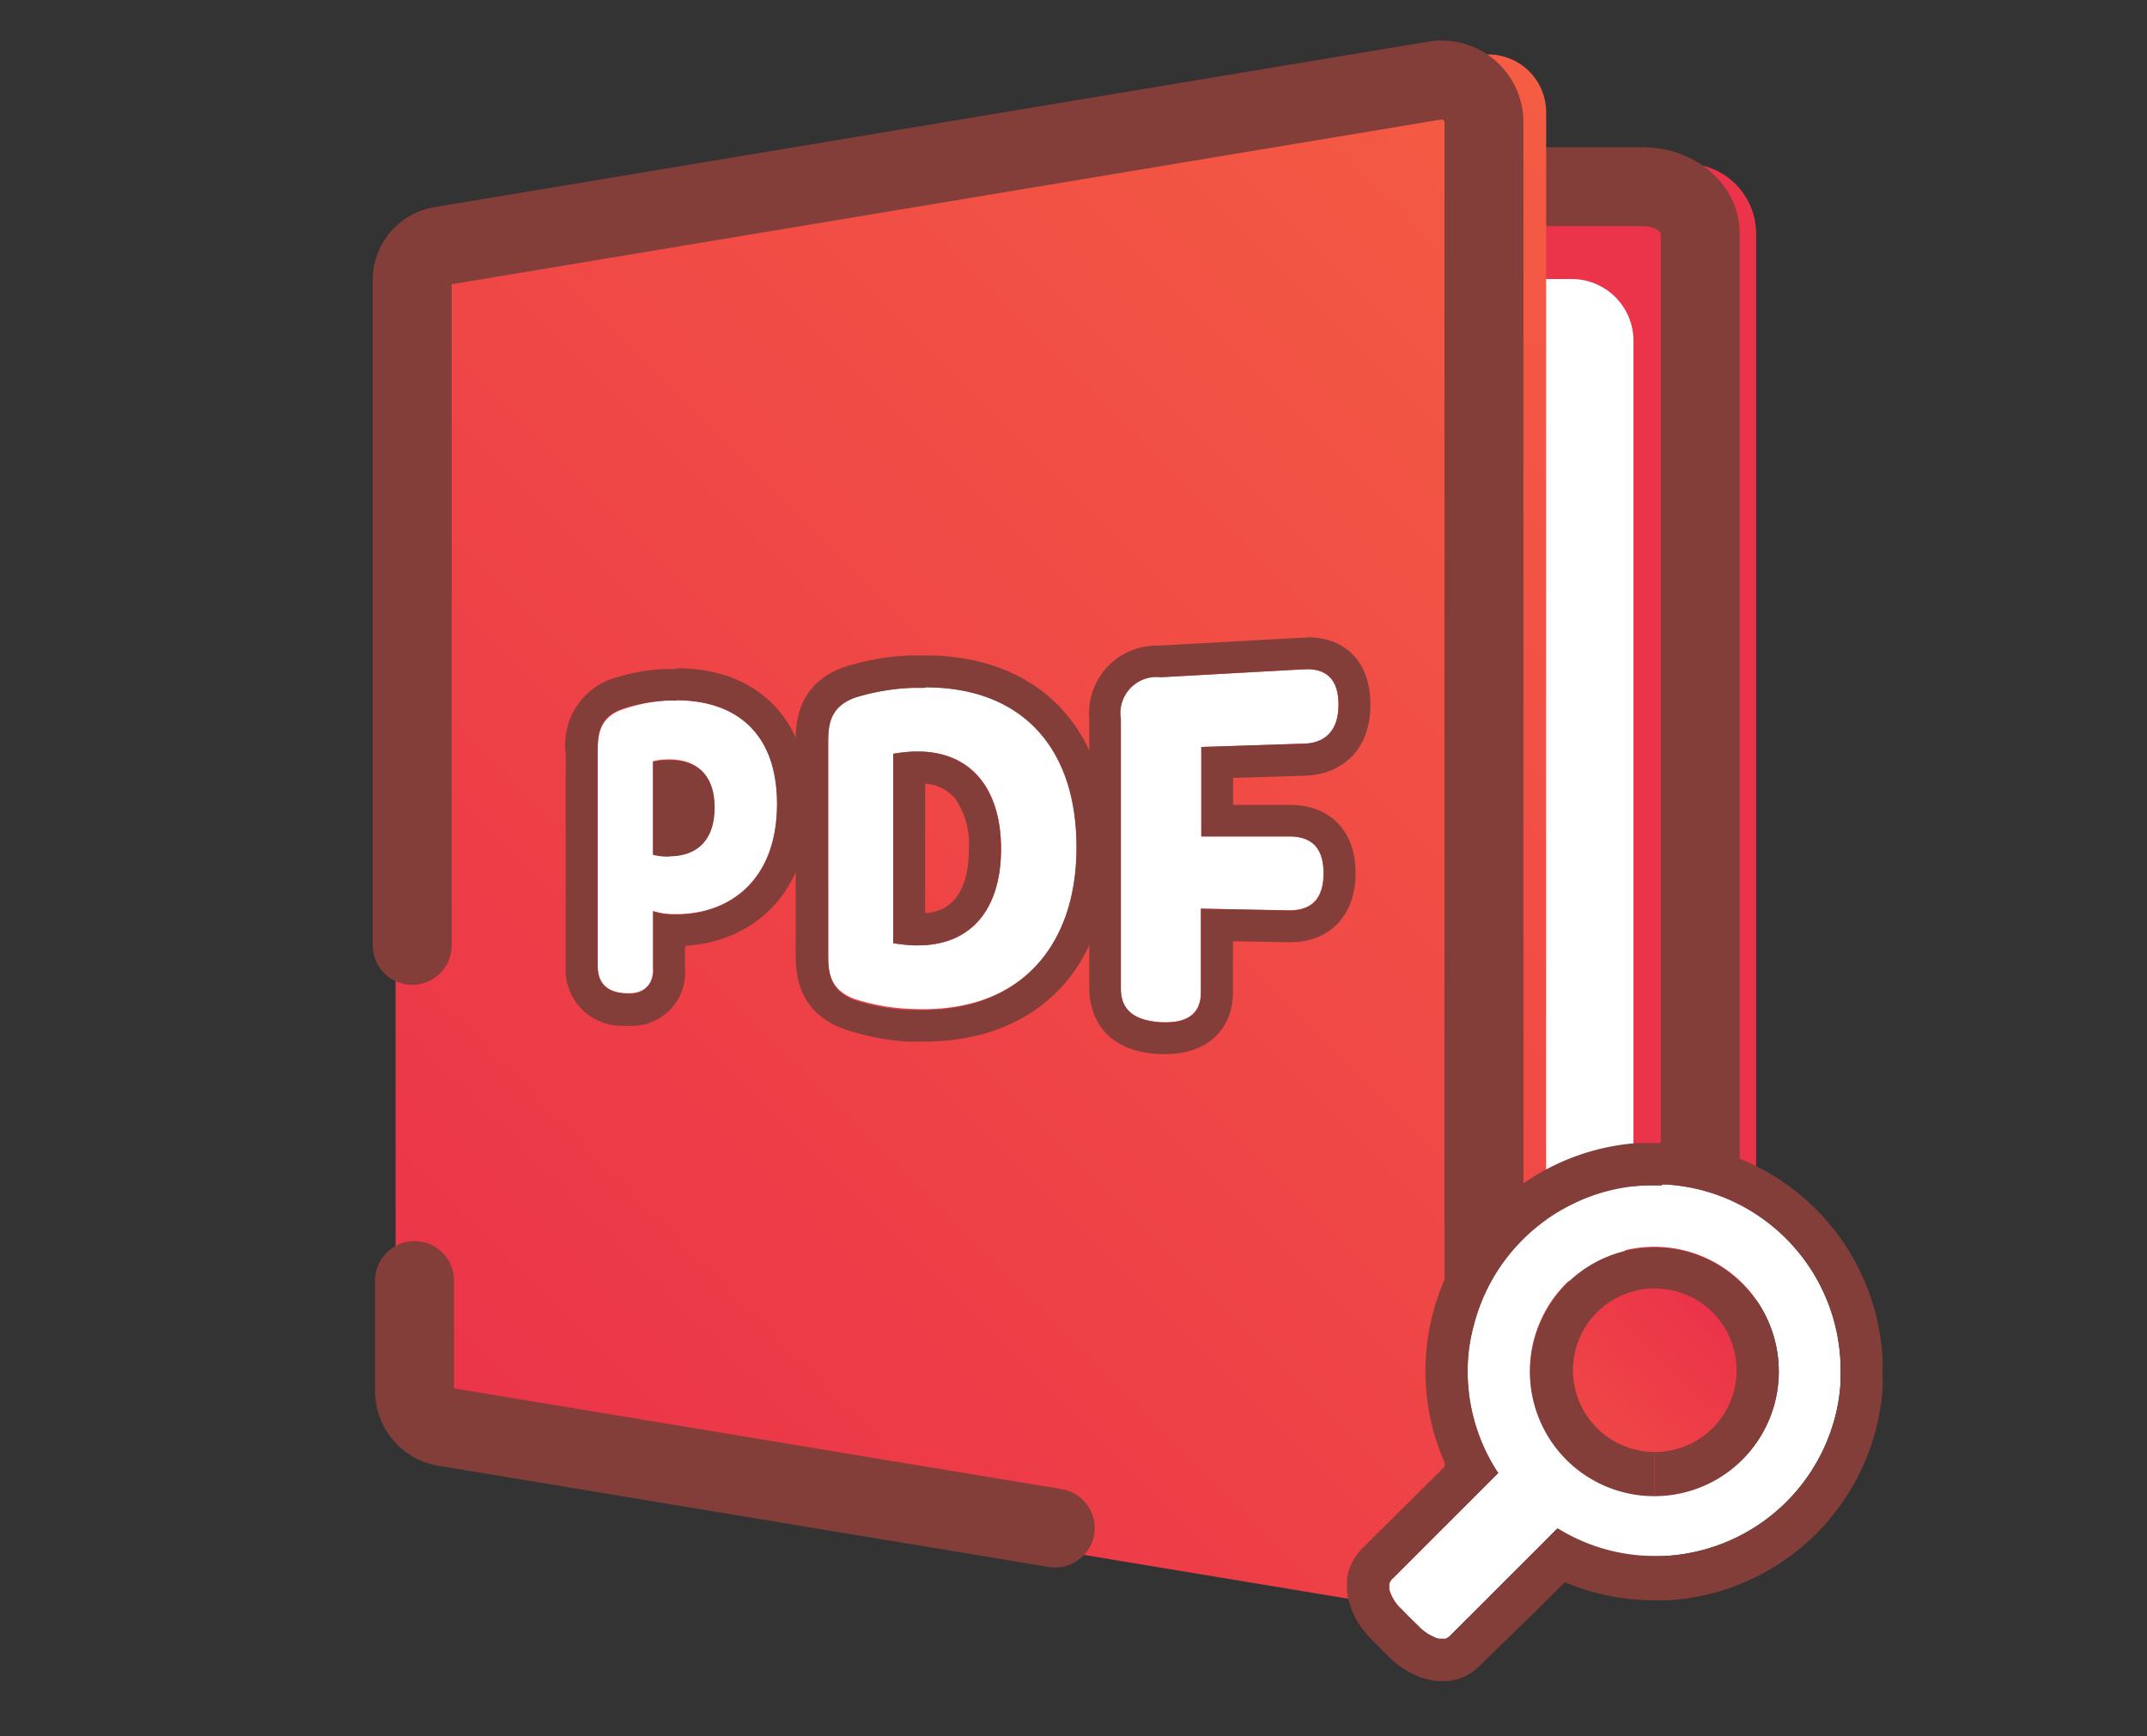 <svg id="Layer_1" data-name="Layer 1" xmlns="http://www.w3.org/2000/svg" xmlns:xlink="http://www.w3.org/1999/xlink" viewBox="0 0 136 110"><rect x="0" y="0" width="136" height="110" fill="#333333" stroke="none"/><defs><style>.cls-1,.cls-9{fill:none;}.cls-2{clip-path:url(#clip-path);}.cls-3{fill:url(#linear-gradient);}.cls-4{clip-path:url(#clip-path-2);}.cls-5{clip-path:url(#clip-path-3);}.cls-6{clip-path:url(#clip-path-4);}.cls-7{fill:url(#linear-gradient-5);}.cls-8{fill:#fff;}.cls-9{stroke:#843e39;stroke-linecap:round;stroke-linejoin:round;stroke-width:5px;}.cls-10{fill:url(#linear-gradient-6);}.cls-11{fill:#843e39;}</style><clipPath id="clip-path"><polygon class="cls-1" points="60.92 -108.8 76.16 -94.94 89.06 -98.66 73.82 -112.52 60.92 -108.8"/></clipPath><linearGradient id="linear-gradient" x1="7.25" y1="1.08" x2="126.15" y2="-117.82" gradientUnits="userSpaceOnUse"><stop offset="0" stop-color="#00f260"/><stop offset="1" stop-color="#4ca2cd"/></linearGradient><clipPath id="clip-path-2"><path class="cls-1" d="M111.34-108.94l-2.79-9.7a3.73,3.73,0,0,0-4.61-2.55l-15,4.32L104.19-103l4.6-1.32A3.73,3.73,0,0,0,111.34-108.94Z"/></clipPath><clipPath id="clip-path-3"><path class="cls-1" d="M12.28-91l2.85,9.91a3.62,3.62,0,0,0,4.47,2.47L33-82.52,17.76-96.38l-3,.87A3.6,3.6,0,0,0,12.28-91Z"/></clipPath><clipPath id="clip-path-4"><polygon class="cls-1" points="32.89 -100.73 48.13 -86.87 61.03 -90.59 45.79 -104.45 32.89 -100.73"/></clipPath><linearGradient id="linear-gradient-5" x1="72.26" y1="79.45" x2="124.99" y2="26.72" gradientUnits="userSpaceOnUse"><stop offset="0" stop-color="#f45c43"/><stop offset="0.31" stop-color="#eb3349"/></linearGradient><linearGradient id="linear-gradient-6" x1="27.6" y1="92.37" x2="106.16" y2="13.81" gradientUnits="userSpaceOnUse"><stop offset="0" stop-color="#eb3349"/><stop offset="1" stop-color="#f45c43"/></linearGradient></defs><title>pdf</title><g class="cls-2"><rect class="cls-3" x="11.32" y="-125.93" width="110.75" height="135.12" rx="6.89" ry="6.89"/></g><g class="cls-4"><rect class="cls-3" x="11.32" y="-125.93" width="110.75" height="135.12" rx="6.89" ry="6.89"/></g><g class="cls-5"><rect class="cls-3" x="11.32" y="-125.93" width="110.75" height="135.12" rx="6.89" ry="6.89"/></g><g class="cls-6"><rect class="cls-3" x="11.32" y="-125.93" width="110.75" height="135.12" rx="6.89" ry="6.89"/></g><path class="cls-7" d="M88.62,10.37h18.19a4.43,4.43,0,0,1,4.43,4.43V91.38a4.43,4.43,0,0,1-4.43,4.43H88.62a0,0,0,0,1,0,0V10.37A0,0,0,0,1,88.62,10.37Z"/><path class="cls-8" d="M79.69,17.68H99.56a3.91,3.91,0,0,1,3.91,3.91V77.26a3.91,3.91,0,0,1-3.91,3.91H79.69a0,0,0,0,1,0,0V17.68A0,0,0,0,1,79.69,17.68Z"/><path class="cls-9" d="M88.62,11.83h15.45c2,0,3.63,1.32,3.63,2.94V73.32"/><path class="cls-10" d="M93.69,102.67,27.91,91.77a3.4,3.4,0,0,1-2.85-3.36V17.77a3.41,3.41,0,0,1,2.85-3.37L93.69,3.5a3.66,3.66,0,0,1,4.25,3.61v92A3.65,3.65,0,0,1,93.69,102.67Z"/><path class="cls-8" d="M42.24,44.39A10.45,10.45,0,0,0,39.3,45c-1.41.57-1.44,1.7-1.44,2.77V61.18c0,1.1.57,1.68,1.74,1.75s1.77-.47,1.77-1.59V57.72a4.08,4.08,0,0,0,1.3.2c3.27.08,6.55-1.92,6.55-7C49.22,46.14,46.24,44.16,42.24,44.39Zm.12,9.85a4.41,4.41,0,0,1-1-.11v-5.9a4.14,4.14,0,0,1,.87-.11c1.74-.06,3,.81,3,3C45.27,53.13,44.24,54.25,42.36,54.24Z"/><path class="cls-8" d="M57.73,43.58a14,14,0,0,0-3.58.62c-1.66.63-1.69,1.85-1.69,3v13.1c0,1.16,0,2.38,1.69,3a12.93,12.93,0,0,0,3.46.62c6.55.37,10.58-3.46,10.58-10.24S64.34,43.2,57.73,43.58ZM57.9,59.9a10.21,10.21,0,0,1-1.32-.14v-12a10,10,0,0,1,1.29-.14c3.56-.12,5.54,2.25,5.54,6.17S61.45,60,57.9,59.9Z"/><path class="cls-8" d="M82.58,47.12c1.46,0,2.2-.88,2.2-2.47s-.74-2.32-2.2-2.24l-9,.5A2.29,2.29,0,0,0,71,45.56V62.65c0,1.32.82,2,2.5,2.11s2.56-.53,2.56-1.88V57.57l5.58.11c1.45,0,2.19-.76,2.19-2.35S83.12,53,81.67,53l-5.58,0V47.33Z"/><path class="cls-9" d="M26.11,59.9V17.74a2.18,2.18,0,0,1,1.82-2.15L90.86,5.11A2.68,2.68,0,0,1,94,7.76v91"/><g id="_5Yi3QO.tif" data-name="5Yi3QO.tif"><path class="cls-8" d="M104.33,75.05h.94a2.51,2.51,0,0,0,.27,0,12.24,12.24,0,0,1,2.26.36,11.8,11.8,0,0,1,8.78,10.83.59.59,0,0,0,0,.14v.89a.29.29,0,0,0,0,.09l0,.36a11.1,11.1,0,0,1-.4,2.29,11.79,11.79,0,0,1-10.71,8.58A11.66,11.66,0,0,1,98.73,97l-.15-.09L98.5,97l-6.6,6.6a1,1,0,0,1-.33.24h-.39c-.13,0-.27-.08-.4-.14a2.79,2.79,0,0,1-.87-.61c-.38-.37-.76-.74-1.12-1.12A2.66,2.66,0,0,1,88,100.7a0,0,0,0,0,0,0v-.36a1,1,0,0,1,.29-.39l6.5-6.5.11-.11s0-.07-.06-.1A11.71,11.71,0,0,1,93,86,11,11,0,0,1,93.35,84a11.76,11.76,0,0,1,6.24-7.69,11.51,11.51,0,0,1,4.46-1.19A2.36,2.36,0,0,0,104.33,75.05ZM104.8,79a7.88,7.88,0,1,0,7.87,7.88A7.87,7.87,0,0,0,104.8,79Z"/></g><g id="_5Yi3QO.tif-2" data-name="5Yi3QO.tif"><path class="cls-11" d="M105.27,75.05a2.51,2.51,0,0,0,.27,0,12.24,12.24,0,0,1,2.26.36,11.8,11.8,0,0,1,8.78,10.83.59.59,0,0,0,0,.14v.89a.29.29,0,0,0,0,.09l0,.36a11.1,11.1,0,0,1-.4,2.29,11.79,11.79,0,0,1-10.71,8.58l-.66,0a11.65,11.65,0,0,1-6-1.67l-.15-.09L98.5,97l-6.6,6.6a1,1,0,0,1-.33.24h-.39c-.13,0-.27-.08-.4-.14a2.79,2.79,0,0,1-.87-.61c-.38-.37-.76-.74-1.12-1.12A2.66,2.66,0,0,1,88,100.7a0,0,0,0,0,0,0v-.36a1,1,0,0,1,.29-.39l6.49-6.5.12-.11s0-.07-.06-.1A11.71,11.71,0,0,1,93,86,11,11,0,0,1,93.35,84a11.76,11.76,0,0,1,6.24-7.69,11.51,11.51,0,0,1,4.46-1.19,2.36,2.36,0,0,0,.28,0h.94m-.48,19.68a7.88,7.88,0,1,0-7.87-7.89,7.86,7.86,0,0,0,7.87,7.89h0m.48-22.38h-.94a2.69,2.69,0,0,0-.4,0l-.14,0A14.47,14.47,0,0,0,90.74,83.31a13.72,13.72,0,0,0-.41,2.54,14.32,14.32,0,0,0,1.26,7L86.4,98a3.63,3.63,0,0,0-.91,1.36,2.52,2.52,0,0,0-.17.94v.36a2.58,2.58,0,0,0,.16.92,5.27,5.27,0,0,0,1.37,2.26c.38.4.77.78,1.16,1.17a5.64,5.64,0,0,0,1.69,1.15,4.81,4.81,0,0,0,.57.21l.07,0a2.69,2.69,0,0,0,.84.14h.39a2.69,2.69,0,0,0,.84-.14,3.42,3.42,0,0,0,1.4-.9L97.37,102l1.75-1.75a14.62,14.62,0,0,0,5.66,1.15l.81,0a14.48,14.48,0,0,0,13.16-10.55,14.75,14.75,0,0,0,.5-2.83v-.2a3.13,3.13,0,0,0,0-.44v-.89a2.53,2.53,0,0,0,0-.38h0A14.5,14.5,0,0,0,105.81,72.4l-.12,0a3,3,0,0,0-.42,0Zm-.49,22.38V92A5.18,5.18,0,1,1,110,86.86,5.17,5.17,0,0,1,104.79,92v2.7Z"/></g><path class="cls-11" d="M42.85,44.37c3.69,0,6.37,2,6.37,6.57,0,5-3.15,7-6.36,7h-.19a4.08,4.08,0,0,1-1.3-.2v3.62a1.4,1.4,0,0,1-1.58,1.59H39.6c-1.17-.07-1.74-.65-1.74-1.75V47.72c0-1.07,0-2.2,1.44-2.77a10.45,10.45,0,0,1,2.94-.56l.61,0m-.47,9.87c1.87,0,2.89-1.12,2.89-3.1,0-2.14-1.21-3-2.86-3h-.17a4.14,4.14,0,0,0-.87.11v5.9a4.41,4.41,0,0,0,1,.11h0m.47-11.89-.72,0a12.24,12.24,0,0,0-3.61.71,4.45,4.45,0,0,0-2.68,4.64V61.18A3.57,3.57,0,0,0,39.48,65h.31a3.38,3.38,0,0,0,3.6-3.62V59.93c4-.22,7.85-3,7.85-9,0-5.3-3.21-8.59-8.39-8.59Z"/><path class="cls-11" d="M58.6,43.55c6.08,0,9.59,3.79,9.59,10.14S64.51,64,58.47,64l-.86,0a12.93,12.93,0,0,1-3.46-.62c-1.66-.62-1.69-1.84-1.69-3V47.21c0-1.16,0-2.38,1.69-3a14,14,0,0,1,3.58-.62l.87,0M58.15,59.9c3.4,0,5.26-2.35,5.26-6.11s-1.89-6.17-5.28-6.17h-.26a10,10,0,0,0-1.29.14v12a10.21,10.21,0,0,0,1.32.14h.25m.45-18.37-1,0a15.93,15.93,0,0,0-4.2.76c-3,1.12-3,3.67-3,4.89v13.1c0,1.22,0,3.77,3,4.9A15.57,15.57,0,0,0,57.5,66l1,0c7.25,0,11.75-4.71,11.75-12.29S65.77,41.53,58.6,41.53Zm0,16.33v-8.2a2.65,2.65,0,0,1,1.88.91,5,5,0,0,1,.89,3.22c0,3.48-1.76,4-2.77,4.07Z"/><path class="cls-11" d="M82.79,42.4c1.32,0,2,.74,2,2.25s-.74,2.42-2.2,2.47l-6.49.21V53l5.58,0h0c1.44,0,2.17.77,2.17,2.34s-.71,2.35-2.12,2.35h-.07l-5.58-.11v5.31c0,1.26-.74,1.89-2.23,1.89h-.33C71.85,64.67,71,64,71,62.65V45.56a2.29,2.29,0,0,1,2.5-2.65l9-.5h.21m0-2h-.33l-9,.5A4.28,4.28,0,0,0,69,45.56V62.65c0,.91.32,3.91,4.4,4.14h.45c2.58,0,4.25-1.54,4.25-3.92V59.64l3.52.06h.11c2.52,0,4.14-1.72,4.14-4.38S84.27,51,81.69,51H78.11V49.29l4.53-.14c2.57-.09,4.17-1.81,4.17-4.5s-1.58-4.27-4-4.27Z"/><path class="cls-9" d="M66.84,96.82,28.19,90.41a2.3,2.3,0,0,1-1.93-2.27v-7"/></svg>